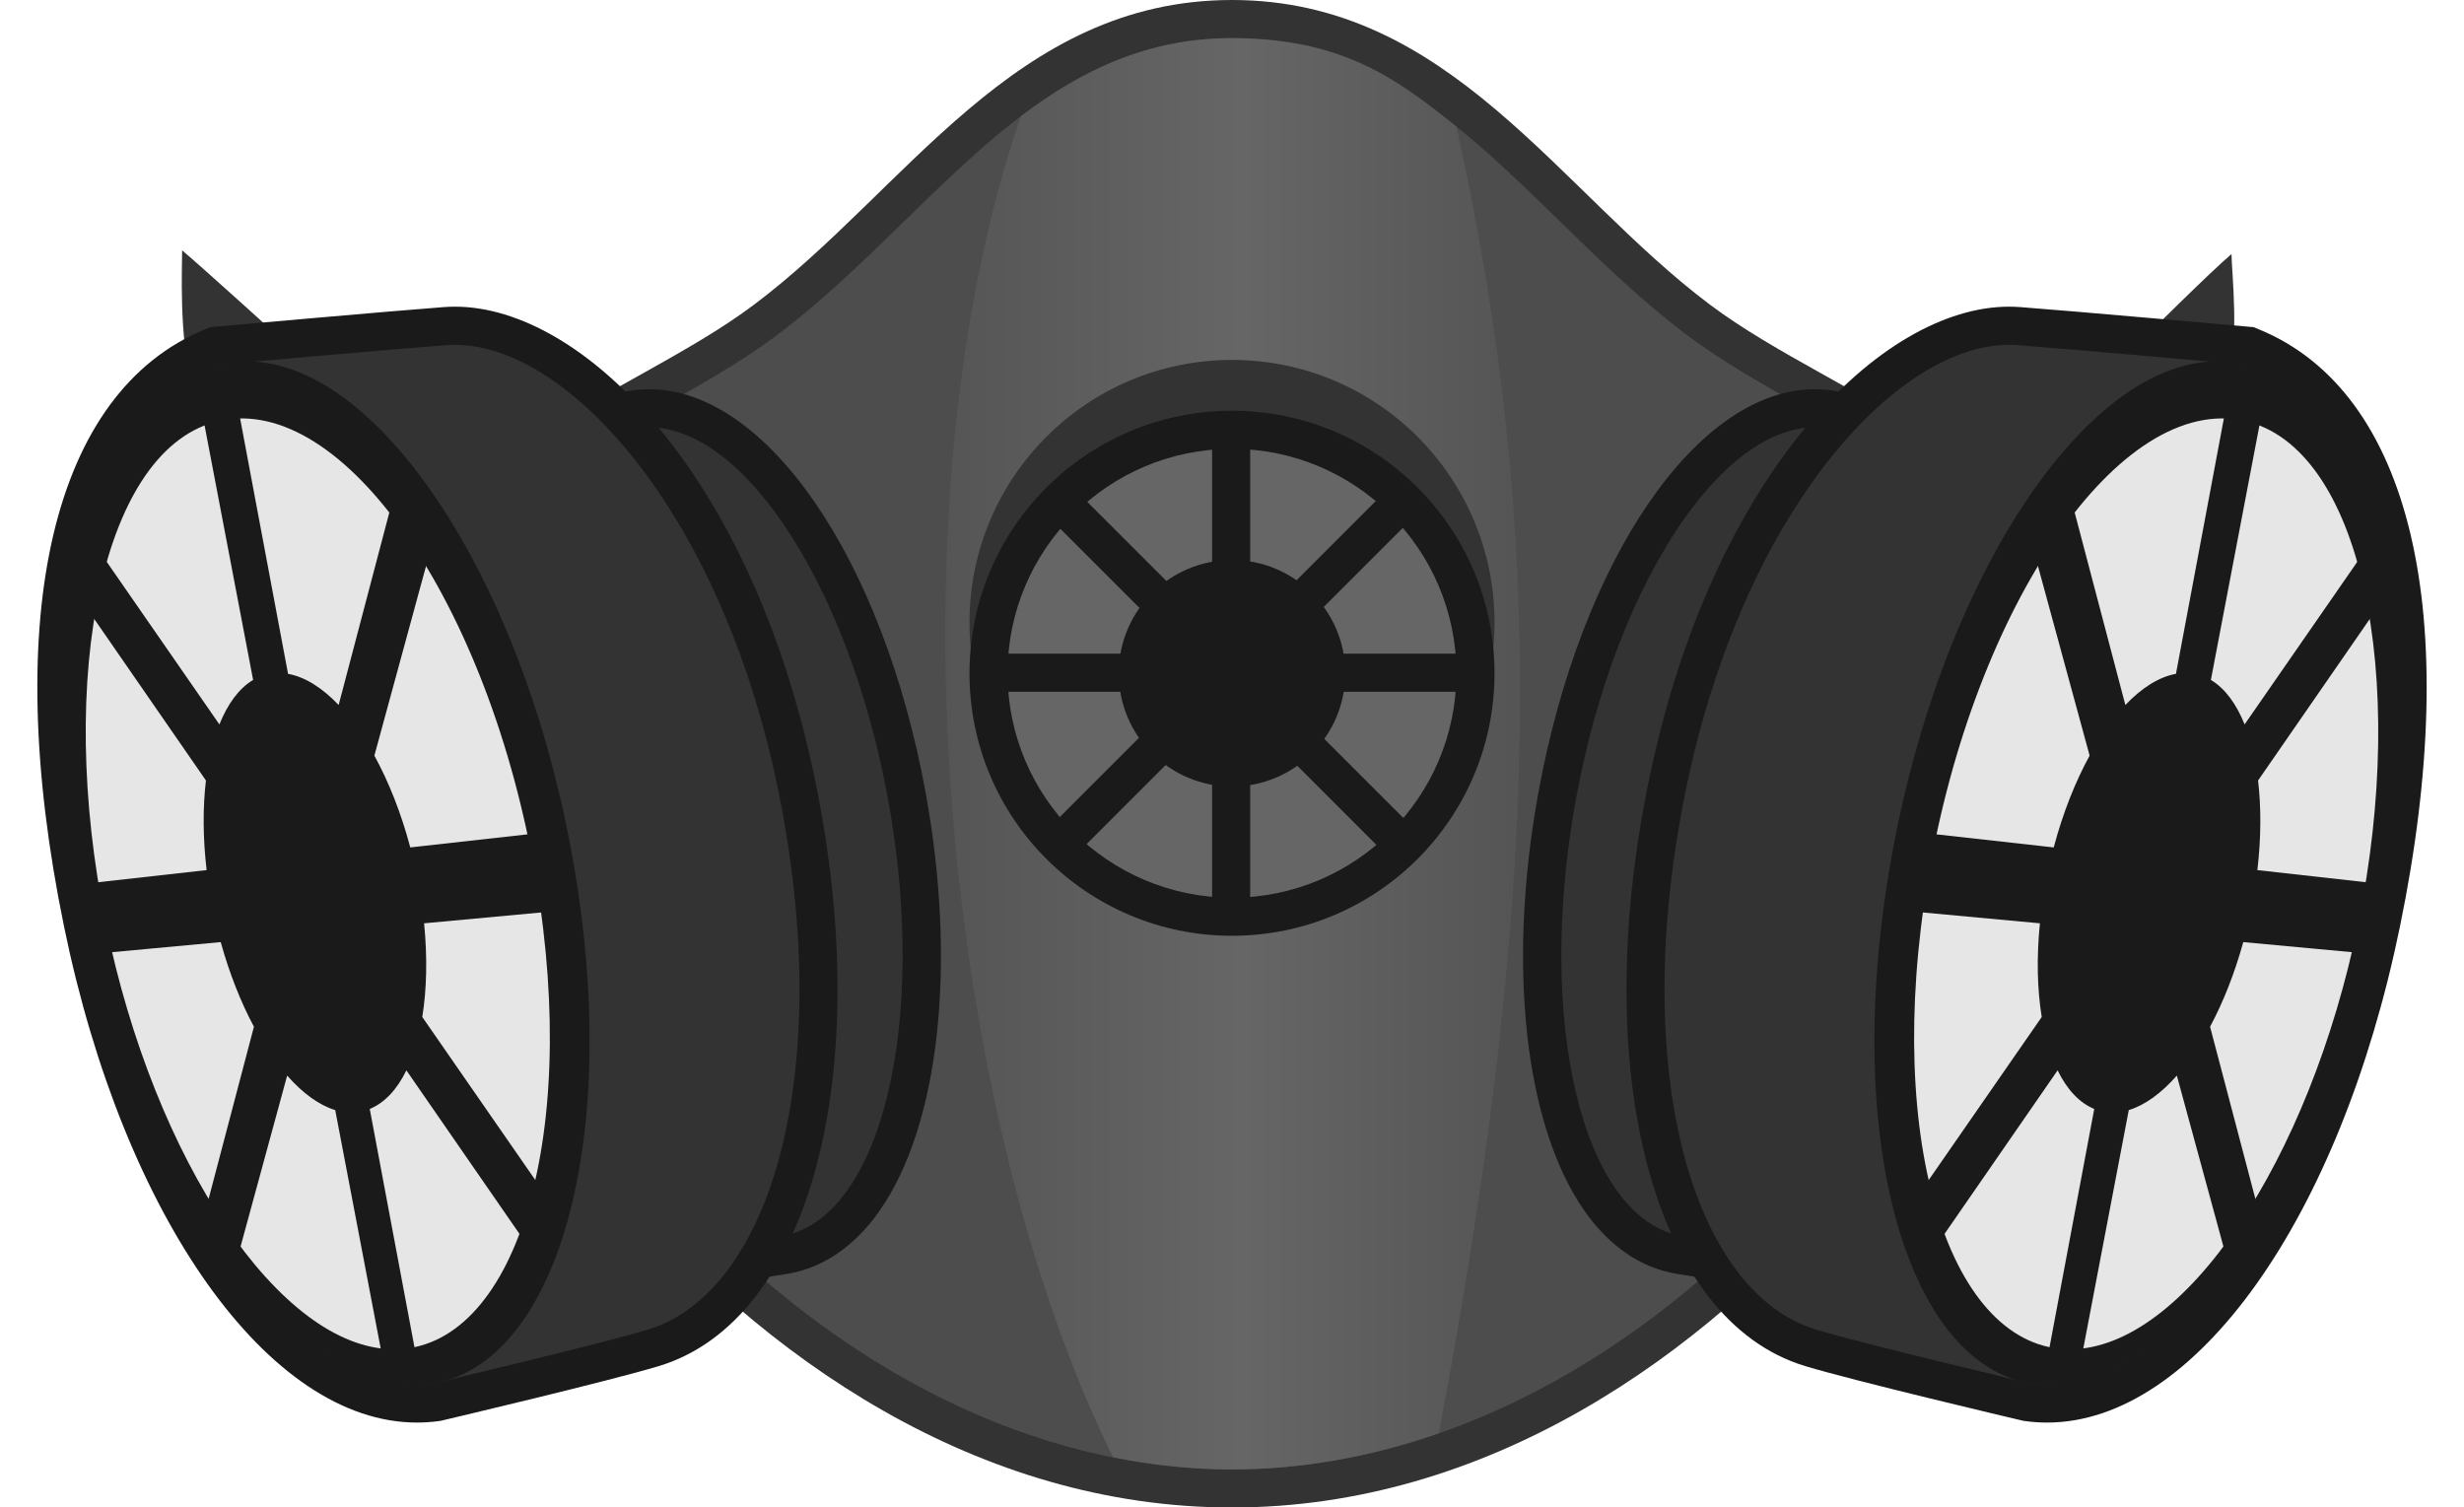 <?xml version="1.0" encoding="utf-8"?>
<!--Generator: Adobe Illustrator 15.0.0, SVG Export Plug-In . SVG Version: 6.00 Build 0)-->
<!DOCTYPE svg PUBLIC "-//W3C//DTD SVG 1.1//EN" "http://www.w3.org/Graphics/SVG/1.1/DTD/svg11.dtd">
<svg version="1.1" id="Gas_mask" xmlns="http://www.w3.org/2000/svg" xmlns:xlink="http://www.w3.org/1999/xlink" x="0px" y="0px" width="96.986px" height="59.336px" viewBox="0 0 96.986 59.336" enable-background="new 0 0 96.986 59.336" xml:space="preserve">
<g>
<path fill="#333333" d="M16.794,23.727 C14.711,22.477 8.377,15.542 7.544,15.042 C7.044,13.292 7.169,10.521 7.169,9.854 C8.794,11.229 17.373,19.107 18.123,19.607 C17.789,20.608 16.96,22.977 16.794,23.727 "/>
<path fill="#333333" d="M79.583,23.059 C81.666,21.809 86.835,16.167 87.668,15.167 C88.168,13.417 87.835,10.667 87.835,10 C86.21,11.375 78.896,18.871 78.146,19.371 C78.479,20.371 79.417,22.309 79.583,23.059 "/>
<path fill="#333333" d="M81.817,26.0 C81.217,18.007 72.428,15.833 67.317,12.0 C61.317,7.5 57.076,0.0 48.493,0.0 S35.669,7.5 29.669,12.0 C24.558,15.833 15.769,18.007 15.169,26.0 C14.419,36.0 28.577,59.336 48.493,59.336 S82.567,36.0 81.817,26.0 "/>
<path fill="#4D4D4D" d="M48.493,57.837 C40.85,57.837 33.11,54.031 26.699,47.12 C19.722,39.6 16.322,30.684 16.665,26.113 C17.047,21.028 21.307,18.648 25.816,16.129 C27.452,15.215 29.143,14.27 30.569,13.201 C32.367,11.852 34.004,10.256 35.586,8.713 C39.389,5.004 42.981,1.501 48.493,1.501 S57.597,5.004 61.4,8.713 C62.983,10.256 64.619,11.853 66.417,13.201 C67.843,14.27 69.534,15.215 71.17,16.129 C75.68,18.648 79.94,21.028 80.321,26.113 C80.664,30.685 77.263,39.601 70.287,47.12 C63.876,54.031 56.135,57.837 48.493,57.837 "/>
<linearGradient id="SVGID_1_" gradientUnits="userSpaceOnUse" x1="31.209" y1="29.669" x2="64.668" y2="29.669">
<stop offset="0.012" style="stop-color:#4D4D4D"/>
<stop offset="0.527" style="stop-color:#666666"/>
<stop offset="1" style="stop-color:#4D4D4D"/>
</linearGradient>
<path fill="url(#SVGID_1_)" d="M57.326,4.985 C54.975,3.08 52.802,1.501 48.493,1.501 C45.182,1.501 42.566,2.769 40.179,4.582 C34.794,20.293 37.169,43.918 43.812,57.359 C45.368,57.671 46.933,57.838 48.493,57.838 C51.217,57.838 53.952,57.346 56.636,56.411 C60.669,35.042 60.865,20.911 57.326,4.985 "/>
<circle fill="#333333" cx="48.493" cy="24.5" r="10.333"/>
<circle fill="#1A1A1A" cx="48.493" cy="26.5" r="10.333"/>
<path fill="#666666" d="M48.492,35.334 C43.621,35.334 39.659,31.371 39.659,26.5 C39.659,21.629 43.621,17.667 48.492,17.667 C53.363,17.667 57.326,21.629 57.326,26.5 C57.326,31.371 53.363,35.334 48.492,35.334 "/>
<path fill="#1A1A1A" d="M48.493,30.959 C46.035,30.959 44.035,28.959 44.035,26.5 C44.035,24.042 46.035,22.042 48.493,22.042 S52.951,24.042 52.951,26.5 C52.951,28.959 50.951,30.959 48.493,30.959 "/>
<g>
<rect x="47.709" y="16.791" fill="#1A1A1A" width="1.5" height="19.376"/>
</g>
<g>
<rect x="38.77" y="25.729" transform="rotate(45.001 48.461 26.477)" fill="#1A1A1A" width="19.376" height="1.5"/>
</g>
<g>
<rect x="38.77" y="25.729" fill="#1A1A1A" width="19.376" height="1.5"/>
</g>
<g>
<rect x="47.708" y="16.79" transform="rotate(45.001 48.461 26.477)" fill="#1A1A1A" width="1.5" height="19.377"/>
</g>
<path fill="#1A1A1A" d="M22.152,50.999 C17.923,49.94 13.995,43.661 12.468,35.293 C10.915,26.781 12.415,19.518 16.04,17.127 L15.953,16.678 L17.504,16.46 C17.642,16.415 17.757,16.382 17.877,16.36 C18.155,16.309 18.445,16.283 18.735,16.283 C18.761,16.283 18.787,16.283 18.813,16.283 C20.395,16.067 23.144,15.68 24.689,15.399 C24.972,15.347 25.263,15.321 25.553,15.321 C30.178,15.321 34.755,22.0 36.434,31.201 C37.673,37.995 36.974,44.308 34.608,47.676 C33.64,49.054 32.394,49.905 31.004,50.137 C29.322,50.419 26.174,50.829 24.362,51.06 C24.31,51.075 24.257,51.086 24.204,51.096 C24.074,51.12 23.932,51.13 23.789,51.134 L22.228,51.336 L22.152,50.999 "/>
<path fill="#333333" d="M34.957,31.471 C33.355,22.696 28.879,16.159 24.957,16.875 C23.336,17.17 20.487,17.569 18.892,17.787 C18.641,17.776 18.392,17.791 18.143,17.836 C18.038,17.855 17.939,17.899 17.837,17.929 C17.772,17.937 17.726,17.943 17.726,17.943 L17.729,17.961 C14.095,19.133 12.399,26.566 13.942,35.023 C15.469,43.391 19.608,49.705 23.389,49.657 L23.392,49.67 C23.392,49.67 23.477,49.659 23.628,49.64 C23.732,49.632 23.838,49.638 23.942,49.619 C23.978,49.613 24.011,49.596 24.046,49.588 C25.489,49.405 28.982,48.955 30.754,48.658 C34.687,48.001 36.558,40.249 34.957,31.471 "/>
<path fill="#1A1A1A" d="M16.408,55.993 C10.595,55.992 4.884,47.964 2.521,36.471 C0.0,24.207 2.076,15.419 8.073,12.963 L8.282,12.877 L8.508,12.857 C8.793,12.832 15.508,12.233 17.475,12.087 C17.619,12.077 17.764,12.071 17.911,12.071 C22.924,12.071 29.598,18.618 32.092,30.752 C34.464,42.289 31.875,51.969 25.938,53.768 C23.975,54.363 17.687,55.844 17.42,55.907 L17.349,55.924 L17.277,55.934 C16.986,55.974 16.698,55.993 16.408,55.993 C16.409,55.993 16.408,55.993 16.408,55.993 "/>
<path fill="#333333" d="M30.622,31.056 C28.336,19.936 22.085,13.251 17.585,13.584 C15.606,13.73 8.641,14.352 8.641,14.352 C3.141,16.605 1.788,25.455 3.99,36.169 C6.17,46.771 11.622,55.183 17.075,54.448 C17.075,54.448 23.561,52.922 25.502,52.334 C30.356,50.863 32.907,42.176 30.622,31.056 "/>
<path fill="#1A1A1A" d="M3.718,36.22 C5.85,46.406 11.295,54.41 16.237,54.508 C21.504,54.614 24.547,45.798 22.63,34.294 C20.609,22.18 14.137,13.025 8.641,14.352 C3.513,15.59 1.488,25.556 3.718,36.22 "/>
<path fill="#E6E6E6" d="M15.492,53.108 C11.036,53.087 6.078,45.713 4.164,36.345 C2.174,26.6 4.045,17.587 8.643,16.565 C13.521,15.481 19.267,23.752 21.099,34.614 C22.855,45.012 20.198,53.129 15.492,53.108 "/>
<path fill="#1A1A1A" d="M16.693,36.342 L21.898,35.86 L21.378,32.772 L16.149,33.355 C15.79,32.002 15.302,30.774 14.736,29.741 L17.02,21.362 L15.558,19.284 L13.329,27.75 C12.685,27.071 12.006,26.644 11.338,26.523 L9.273,15.518 L7.88,15.842 L9.963,26.763 C9.409,27.093 8.962,27.701 8.636,28.514 L3.859,21.622 L3.379,23.886 L8.106,30.721 C7.98,31.782 7.985,32.981 8.133,34.248 L3.638,34.75 L4.21,37.497 L8.688,37.082 C9.029,38.314 9.477,39.445 9.995,40.413 L8.163,47.372 L9.426,49.223 L11.303,42.336 C11.911,43.026 12.555,43.5 13.195,43.694 L15.029,53.308 L16.37,53.326 L14.554,43.649 C15.138,43.41 15.627,42.885 15.996,42.13 L20.796,49.072 L21.475,47.031 L16.621,40.029 C16.796,38.953 16.828,37.7 16.693,36.342 "/>
<path fill="#1A1A1A" d="M74.834,50.999 C79.063,49.94 82.991,43.661 84.518,35.293 C86.071,26.781 84.571,19.518 80.946,17.127 L81.033,16.678 L79.482,16.46 C79.344,16.415 79.229,16.382 79.109,16.36 C78.831,16.309 78.541,16.283 78.251,16.283 C78.225,16.283 78.199,16.283 78.173,16.283 C76.591,16.067 73.842,15.68 72.297,15.399 C72.014,15.347 71.723,15.321 71.433,15.321 C66.808,15.321 62.231,22.0 60.552,31.201 C59.313,37.995 60.012,44.308 62.378,47.676 C63.346,49.054 64.592,49.905 65.982,50.137 C67.664,50.419 70.812,50.829 72.624,51.06 C72.676,51.075 72.729,51.086 72.782,51.096 C72.912,51.12 73.054,51.13 73.197,51.134 L74.758,51.336 L74.834,50.999 "/>
<path fill="#333333" d="M62.028,31.471 C63.63,22.696 68.106,16.159 72.028,16.875 C73.649,17.17 76.498,17.569 78.093,17.787 C78.344,17.776 78.593,17.791 78.842,17.836 C78.947,17.855 79.046,17.899 79.148,17.929 C79.213,17.937 79.259,17.943 79.259,17.943 L79.256,17.961 C82.89,19.133 84.586,26.566 83.043,35.023 C81.516,43.391 77.377,49.705 73.596,49.657 L73.593,49.67 C73.593,49.67 73.508,49.659 73.357,49.64 C73.253,49.632 73.147,49.638 73.043,49.619 C73.007,49.613 72.974,49.596 72.939,49.588 C71.496,49.405 68.003,48.955 66.231,48.658 C62.299,48.001 60.427,40.249 62.028,31.471 "/>
<path fill="#1A1A1A" d="M80.578,55.993 C86.391,55.992 92.102,47.964 94.465,36.471 C96.986,24.207 94.91,15.419 88.913,12.963 L88.704,12.877 L88.478,12.857 C88.193,12.832 81.478,12.233 79.511,12.087 C79.367,12.077 79.222,12.071 79.075,12.071 C74.062,12.071 67.388,18.618 64.894,30.752 C62.522,42.289 65.111,51.969 71.048,53.768 C73.011,54.363 79.299,55.844 79.566,55.907 L79.637,55.924 L79.709,55.934 C80,55.974 80.288,55.993 80.578,55.993 C80.577,55.993 80.577,55.993 80.578,55.993 "/>
<path fill="#333333" d="M66.364,31.056 C68.65,19.936 74.901,13.251 79.401,13.584 C81.38,13.73 88.345,14.352 88.345,14.352 C93.845,16.605 95.198,25.455 92.996,36.169 C90.816,46.771 85.364,55.183 79.911,54.448 C79.911,54.448 73.425,52.922 71.484,52.334 C66.629,50.863 64.078,42.176 66.364,31.056 "/>
<path fill="#1A1A1A" d="M93.268,36.22 C91.136,46.406 85.691,54.41 80.749,54.508 C75.482,54.614 72.439,45.798 74.356,34.294 C76.377,22.18 82.849,13.025 88.345,14.352 C93.472,15.59 95.497,25.556 93.268,36.22 "/>
<path fill="#E6E6E6" d="M81.493,53.108 C85.949,53.087 90.907,45.713 92.821,36.345 C94.811,26.6 92.94,17.587 88.342,16.565 C83.464,15.481 77.718,23.752 75.886,34.614 C74.13,45.012 76.787,53.129 81.493,53.108 "/>
<path fill="#1A1A1A" d="M80.293,36.342 L75.088,35.86 L75.608,32.772 L80.837,33.355 C81.196,32.002 81.684,30.774 82.25,29.741 L79.966,21.362 L81.428,19.284 L83.657,27.75 C84.301,27.071 84.98,26.644 85.648,26.523 L87.713,15.518 L89.106,15.842 L87.023,26.763 C87.577,27.093 88.024,27.701 88.35,28.514 L93.127,21.622 L93.607,23.886 L88.88,30.721 C89.006,31.782 89.001,32.981 88.853,34.248 L93.348,34.75 L92.776,37.497 L88.298,37.082 C87.957,38.314 87.509,39.445 86.991,40.413 L88.823,47.372 L87.56,49.223 L85.683,42.336 C85.075,43.026 84.431,43.5 83.791,43.694 L81.957,53.308 L80.616,53.326 L82.432,43.649 C81.848,43.41 81.359,42.885 80.99,42.13 L76.19,49.072 L75.511,47.031 L80.365,40.029 C80.189,38.953 80.157,37.7 80.293,36.342 "/>
</g>
</svg>
